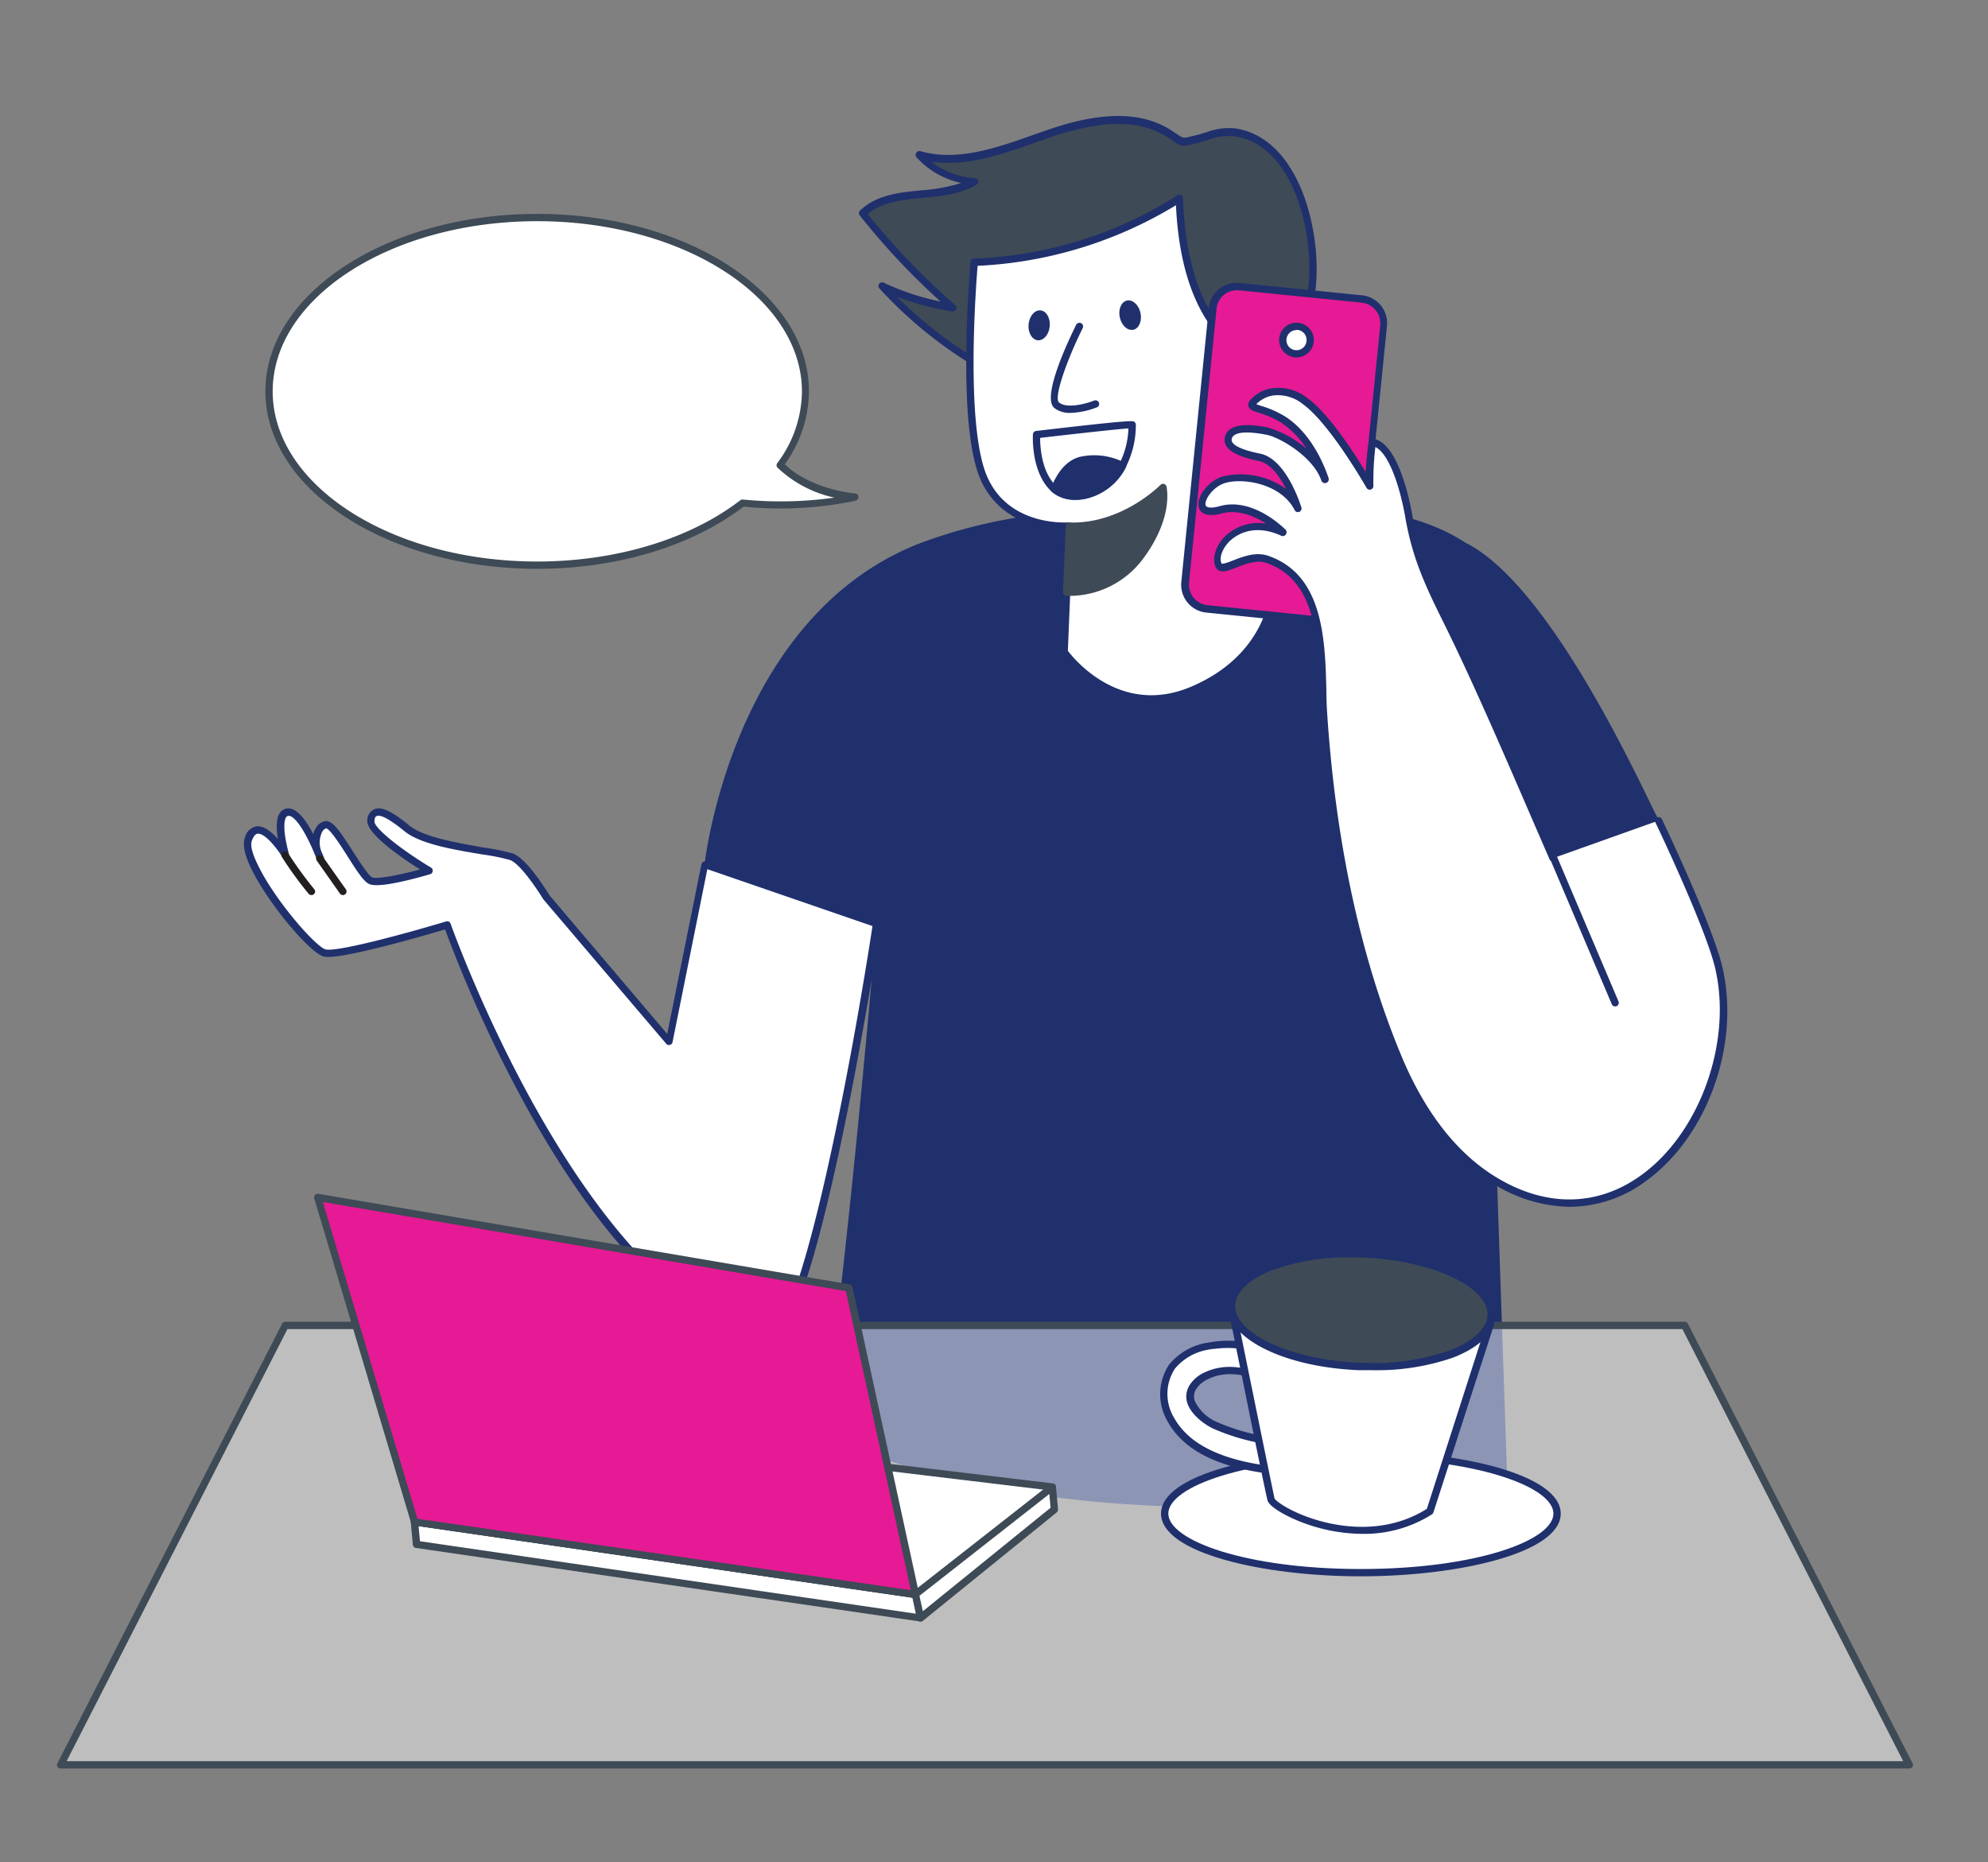 <?xml version="1.0" encoding="utf-8"?>
<svg viewBox="123.111 84.734 272.507 255.327" xmlns="http://www.w3.org/2000/svg">
  <rect x="123.111" y="84.734" width="272.507" height="255.327" fill="#808080" stroke="none"/>
  <g id="_66_calling" data-name="#66_calling" transform="matrix(1, 0, 0, 1, 58.119, 63.96)">
    <path d="M268.89,141.63l23.52-8.37c-1-1.41-14.18-32-26.58-38.1C255,88,234.89,89.32,212.16,90.91a70.21,70.21,0,0,0-21.31,4.44c-25.62,10.18-29.28,43.93-29.28,43.93l23.57,8.13s-3.83,45.85-7.44,69.82c0,0,29.53,17.39,93.91,6.73C271.61,224,269,148.41,268.89,141.63Z" style="fill: rgb(31, 48, 109);"/>
    <polygon points="210.86 110.13 221.58 162.1 239.55 102.1 210.86 110.13" style="fill: rgb(31, 48, 109);"/>
    <path d="M221.58,162.6h0a.51.51,0,0,1-.47-.4l-10.72-52a.5.5,0,0,1,.35-.58l28.69-8a.49.49,0,0,1,.49.13.47.47,0,0,1,.12.49l-18,60A.5.5,0,0,1,221.58,162.6Zm-10.14-52.11,10.23,49.58,17.14-57.25Z" style="fill: rgba(31, 48, 109, 0);"/>
    <path d="M234.24,39c-2-.28-3.35.46-5.16.9-2.38.58-1.71.64-3.83-.73-5-3.2-11.5-1.76-17.07.2s-11.5,4.35-17.17,2.73a11.14,11.14,0,0,0,7.56,3.62c-4.66,2.72-11.44.62-15.32,4.38A97,97,0,0,0,195.57,63,34.84,34.84,0,0,1,185.91,60a58.39,58.39,0,0,0,20.32,14.34c5.64,2.48,11.75,4.26,17.9,3.85,9.89-.67,20-8.44,20.78-18.65C245.44,52.57,242.79,40.19,234.24,39Z" style="fill: rgb(62, 74, 86);"/>
    <path d="M222.33,78.78c-4.92,0-10.27-1.3-16.3-4a58.68,58.68,0,0,1-20.49-14.46.5.5,0,0,1,.58-.79,34.69,34.69,0,0,0,7.8,2.59,97.84,97.84,0,0,1-11.06-11.79.5.5,0,0,1,0-.67c2.26-2.19,5.43-2.5,8.5-2.8a23.22,23.22,0,0,0,5.39-1,11.49,11.49,0,0,1-6.15-3.55.48.48,0,0,1,0-.59.49.49,0,0,1,.56-.22c5.1,1.45,10.45-.45,15.63-2.29l1.24-.43c4.92-1.74,12.1-3.63,17.5-.15l.8.53c.86.59.85.58,2,.3l.68-.17c.47-.11.91-.24,1.34-.38a8.74,8.74,0,0,1,4-.53h0C242.89,39.7,246,51.81,245.4,59.61c-.84,11-11.68,18.46-21.24,19.11C223.56,78.76,222.94,78.78,222.33,78.78ZM187.9,61.43a58.68,58.68,0,0,0,18.53,12.48c6.64,2.92,12.42,4.16,17.66,3.81,11.75-.8,19.69-10.06,20.32-18.18.57-7.43-2.29-18.94-10.24-20.08h0a7.73,7.73,0,0,0-3.58.5c-.44.14-.91.28-1.4.4l-.66.16c-1.46.37-1.61.35-2.77-.44l-.78-.52c-5-3.24-11.9-1.41-16.63.25l-1.24.44c-4.73,1.68-9.62,3.41-14.44,2.69a10.55,10.55,0,0,0,5.93,2.25.5.5,0,0,1,.46.38.49.49,0,0,1-.24.55c-2.19,1.28-4.8,1.54-7.33,1.78-2.86.29-5.57.55-7.56,2.22a97.39,97.39,0,0,0,12,12.48.49.49,0,0,1,.13.58.5.5,0,0,1-.53.29A35.71,35.71,0,0,1,187.9,61.43Z" style="fill: rgb(31, 48, 109);"/>
    <path d="M211.57,92.89l-.71,17.24s6.94,9.75,17.58,5.24,11.11-13.27,11.11-13.27l-3.42-32.86s-8.94-3-9.47-21.26a55.66,55.66,0,0,1-28.12,8.76s-1.84,20.18.92,28.54S211.57,92.89,211.57,92.89Z" fill="#fff"/>
    <path d="M222.9,117.05c-7.62,0-12.39-6.55-12.45-6.63a.49.49,0,0,1-.09-.31l.69-16.7c-2.12,0-9.62-.55-12.07-8-2.75-8.36-1-27.91-.94-28.73a.5.5,0,0,1,.48-.46,55.56,55.56,0,0,0,27.85-8.66.49.49,0,0,1,.79.39c.27,9.23,2.75,14.39,4.78,17.11a10.77,10.77,0,0,0,4.35,3.69.5.5,0,0,1,.34.42L240,102.05c0,.17-.6,9.2-11.4,13.78A14.58,14.58,0,0,1,222.9,117.05ZM211.37,110c.89,1.18,7.29,9,16.88,4.93,10.23-4.34,10.79-12.75,10.8-12.84l-3.38-32.48c-1.61-.71-8.76-4.75-9.48-20.7A57.51,57.51,0,0,1,199,57.22c-.25,3-1.53,20.41.93,27.9,2.6,7.88,11.23,7.3,11.61,7.27a.5.5,0,0,1,.38.14.5.5,0,0,1,.15.38Z" style="fill: rgb(31, 48, 109);"/>
    <path d="M231.5,77.92a9,9,0,0,0,6.79-1,9.61,9.61,0,0,0,4.42-8.32,8.2,8.2,0,0,0-.6-3.57,4.28,4.28,0,0,0-2.61-2.39,6.84,6.84,0,0,0-4.27.69c-2,.8-2.15,1.91-3.42,3.43.14-.13.27-.55.4-.68" fill="#fff"/>
    <path d="M233.71,78.7a9.19,9.19,0,0,1-2.33-.3.5.5,0,1,1,.25-1,8.39,8.39,0,0,0,6.4-.92,9.07,9.07,0,0,0,4.18-7.9,7.56,7.56,0,0,0-.56-3.35,3.8,3.8,0,0,0-2.29-2.12c-1.21-.34-2.5.11-3.94.67a4.26,4.26,0,0,0-2.3,2,14.54,14.54,0,0,1-.87,1.21l-.09.1a.5.5,0,0,1-.73-.68l0,0s.07-.13.1-.2a1.69,1.69,0,0,1,.3-.48.76.76,0,0,1,.19-.12l.24-.34a5.23,5.23,0,0,1,2.76-2.4,7.33,7.33,0,0,1,4.58-.7,4.78,4.78,0,0,1,2.93,2.66,8.55,8.55,0,0,1,.65,3.8,10.07,10.07,0,0,1-4.66,8.73A9.4,9.4,0,0,1,233.71,78.7Z" fill="#231f20"/>
    <path d="M211.2,102a12.13,12.13,0,0,0,10.14-5c4.11-5.51,3.08-9.4,3.08-9.4s-5.34,5.57-12.85,5.31Z" style="fill: rgb(62, 74, 86);"/>
    <path d="M211.69,102.47c-.31,0-.49,0-.54,0a.5.5,0,0,1-.45-.52l.38-9.06a.48.48,0,0,1,.51-.48c7.2.22,12.41-5.1,12.47-5.15a.5.5,0,0,1,.48-.14.52.52,0,0,1,.36.36c0,.16,1,4.18-3.16,9.82A12.58,12.58,0,0,1,211.69,102.47Zm.36-9.07-.33,8.07a11.77,11.77,0,0,0,9.22-4.79c2.76-3.69,3.11-6.63,3.09-8.05a18.87,18.87,0,0,1-11.94,4.77Z" style="fill: rgb(62, 74, 86);"/>
    <path d="M213,65.53s-4.71,9.46-3.13,10.8,5.33-.17,5.33-.17" fill="#fff"/>
    <path d="M211.76,77.38a3.44,3.44,0,0,1-2.25-.67c-1.75-1.48,1.86-9.1,3-11.41a.51.51,0,0,1,.67-.22.5.5,0,0,1,.23.67c-2.19,4.4-4,9.55-3.26,10.19,1.11.94,3.86.14,4.83-.25a.51.51,0,0,1,.65.28.5.5,0,0,1-.28.65A10.86,10.86,0,0,1,211.76,77.38Z" style="fill: rgb(31, 48, 109);"/>
    <ellipse cx="219.91" cy="64" rx="1.45" ry="2.05" transform="translate(-8.57 48.02) rotate(-12.23)" style="fill: rgb(31, 48, 109);"/>
    <ellipse cx="206.27" cy="65.84" rx="2.05" ry="1.45" transform="matrix(0.09, -1, 1, 0.09, 123.03, 265.72)" style="fill: rgb(31, 48, 109);"/>
    <path d="M212.41,89.3a4.81,4.81,0,0,1-3.21-1.08c-2.91-2.59-2.63-7.68-2.62-7.89a.5.5,0,0,1,.44-.47c13.16-1.54,13.29-1.42,13.5-1.23a.52.52,0,0,1,.17.38h0a12.7,12.7,0,0,1-1.39,5.83,8.2,8.2,0,0,1-5.7,4.35A6.91,6.91,0,0,1,212.41,89.3Zm-4.84-8.49c0,1.21.19,4.79,2.27,6.65a4.27,4.27,0,0,0,3.58.75,7.22,7.22,0,0,0,5-3.83,11.51,11.51,0,0,0,1.25-4.87C217.94,79.63,211.76,80.32,207.57,80.81ZM220.19,79h0Zm0,0h0Z" style="fill: rgb(31, 48, 109);"/>
    <path d="M218.86,84.62c-2.37,4.42-7.27,5-9.33,3.23.68-1.72,1.78-3.46,3.57-3.95A8.41,8.41,0,0,1,218.86,84.62Z" style="fill: rgb(31, 48, 109);"/>
    <path d="M212.41,89.3a4.86,4.86,0,0,1-3.21-1.08.48.48,0,0,1-.13-.55c.92-2.36,2.24-3.79,3.9-4.25a9,9,0,0,1,6.1.75.44.44,0,0,1,.26.29.48.48,0,0,1,0,.39,8.2,8.2,0,0,1-5.7,4.35A6.91,6.91,0,0,1,212.41,89.3Zm-2.28-1.61a4.58,4.58,0,0,0,3.29.53,7.13,7.13,0,0,0,4.73-3.37,7.8,7.8,0,0,0-4.92-.47C212,84.73,210.92,85.84,210.13,87.69Z" style="fill: rgb(31, 48, 109);"/>
    <path d="M192.54,108.85c.12,1.05-7.4,38.56-7.4,38.56" fill="#231f20"/>
    <path d="M185.14,147.9H185a.48.48,0,0,1-.39-.58c3-14.84,7.4-37.31,7.4-38.43a.48.48,0,0,1,.44-.54.51.51,0,0,1,.55.45c.11,1.08-6.16,32.44-7.42,38.71A.48.48,0,0,1,185.14,147.9Z" style="fill: rgb(31, 48, 109);"/>
    <rect x="229.24" y="60.82" width="23.55" height="44.38" rx="3.33" transform="translate(9.5 -23.67) rotate(5.73)" style="fill: rgb(229, 26, 148);"/>
    <path d="M247.54,106.45l-.39,0-16.8-1.69a3.83,3.83,0,0,1-3.43-4.19L230.69,63a3.84,3.84,0,0,1,4.19-3.43l16.8,1.69a3.83,3.83,0,0,1,3.43,4.2L251.34,103a3.83,3.83,0,0,1-3.8,3.45Zm-13-45.88a2.78,2.78,0,0,0-1.79.64,2.83,2.83,0,0,0-1,1.91l-3.77,37.53a2.84,2.84,0,0,0,2.54,3.1l16.8,1.69h0a2.83,2.83,0,0,0,3.1-2.54l3.77-37.52a2.85,2.85,0,0,0-2.54-3.11l-16.8-1.69Z" style="fill: rgb(31, 48, 109);"/>
    <path d="M292.41,133.26s6.91,14.47,8.24,20.15c4.13,17.6-11.67,40.86-30.81,29.16-6.28-3.83-10.49-10.35-13.28-17.15-5.95-14.49-8.93-30.54-10-46.12-.49-7,.81-18.88-7.82-21.82-2.78-1-6,2.07-6.65.81-1.09-2.17,2.76-7.26,8.83-4.48,0,0-4.22-4.35-8.56-3.12s-2.48-3.11.27-4.08c2.49-.88,8.29-.13,10.32,3.94,0,0-1.91-6.36-5.28-7.06s-4.49-1.6-4.29-2.61c.34-1.77,3.45-1.36,5.29-1s6.73,3.07,8,6.61c0,0-1.64-5.6-5.77-8.2-2.58-1.63-4.69-1.41-4.15-2.25s3.54-3,7.34-.23,8.83,11.63,8.83,11.63,0-6.12.54-6c2.91.73,4.42,7.85,4.82,10.15.94,5.45,2.69,9.25,5.22,14.33,4.71,9.49,10.31,22.78,14.53,32.47" fill="#fff"/>
    <path d="M280.18,186.23a20.33,20.33,0,0,1-10.6-3.23c-5.62-3.43-10.15-9.28-13.48-17.39-5.46-13.27-8.84-28.84-10.05-46.27-.08-1.13-.11-2.37-.15-3.68-.18-6.84-.4-15.34-7.33-17.71-1.33-.45-2.85.15-4.08.63s-2.37.93-2.86-.06-.1-2.79,1.17-4.1a6.59,6.59,0,0,1,5.76-1.85c-1.55-1-3.82-2-6.08-1.4s-3-.21-3.14-.78c-.44-1.37,1.16-3.56,3.11-4.25a10.66,10.66,0,0,1,8.83,1.66c-.85-1.66-2.12-3.49-3.73-3.82-2.18-.46-5-1.28-4.67-3.2.46-2.43,4.54-1.65,5.87-1.4a14.33,14.33,0,0,1,5.31,2.9,12,12,0,0,0-3.48-3.58,12.5,12.5,0,0,0-3-1.32c-.77-.25-1.28-.41-1.44-.86a.84.84,0,0,1,.13-.76,4.83,4.83,0,0,1,3-1.74,6.44,6.44,0,0,1,5,1.38c2.9,2.13,6.41,7.55,8,10.23.09-4.12.49-4.43.65-4.56a.73.73,0,0,1,.5-.11c3.25.82,4.79,8.28,5.18,10.55.93,5.39,2.65,9.12,5.17,14.2,3.8,7.65,8.13,17.66,11.94,26.48l2.61,6a.5.5,0,0,1-.26.66.51.51,0,0,1-.66-.26l-2.6-6c-3.81-8.82-8.13-18.8-11.92-26.44-2.56-5.15-4.31-8.94-5.26-14.47-.69-3.93-2.15-8.65-4.1-9.62a40.78,40.78,0,0,0-.27,5.37.5.5,0,0,1-.93.24c-.05-.08-5-8.77-8.7-11.46A5.44,5.44,0,0,0,239.47,75a4.13,4.13,0,0,0-2.27,1.19l.69.24a13.71,13.71,0,0,1,3.22,1.42c4.24,2.67,5.91,8.25,6,8.48a.5.5,0,0,1-1,.31c-1.16-3.35-5.89-6-7.57-6.27-2.86-.55-4.53-.34-4.71.6-.15.76,1.24,1.47,3.9,2,3.63.75,5.58,7.14,5.66,7.41a.5.5,0,0,1-.92.36c-1.88-3.76-7.36-4.52-9.71-3.69-1.57.56-2.72,2.31-2.5,3,.12.37.86.42,1.92.12,4.58-1.29,8.87,3.07,9.06,3.25a.51.51,0,0,1,0,.64.49.49,0,0,1-.61.17c-4.09-1.88-6.53.17-7.19.85-.94,1-1.36,2.21-1,2.95.19.13,1.08-.22,1.61-.43,1.3-.51,3.09-1.2,4.76-.63,7.59,2.59,7.83,11.48,8,18.62,0,1.3.07,2.53.15,3.64,1.2,17.32,4.56,32.79,10,46,3.25,7.91,7.65,13.6,13.08,16.92,6.85,4.18,13.93,4.09,19.93-.26,8.05-5.82,12.5-18.28,10.13-28.37-1.3-5.56-8.14-19.9-8.2-20a.5.5,0,1,1,.9-.44c.28.6,6.95,14.58,8.28,20.25,2.49,10.62-2,23.27-10.52,29.41A17.63,17.63,0,0,1,280.18,186.23Z" style="fill: rgb(31, 48, 109);"/>
    <circle cx="242.72" cy="67.4" r="1.87" fill="#fff"/>
    <path d="M242.72,69.78a2.38,2.38,0,1,1,2.37-2.38A2.39,2.39,0,0,1,242.72,69.78Zm0-3.75a1.38,1.38,0,1,0,1.37,1.37A1.37,1.37,0,0,0,242.72,66Z" style="fill: rgb(31, 48, 109);"/>
    <path d="M286.39,158.76a.5.5,0,0,1-.46-.3l-9.22-21.71a.5.5,0,1,1,.92-.39l9.22,21.71a.5.5,0,0,1-.26.65A.48.48,0,0,1,286.39,158.76Z" style="fill: rgb(31, 48, 109);"/>
    <path d="M161.57,139.28l-4.89,24.27-16.85-19.81s-2.89-4.82-4.74-5.52c-2.2-.82-11.29-1.37-14.32-3.85s-4.68-3-5-1.1,8,6.88,8,6.88-6.62,1.93-8,1.38-4.76-7.69-6.14-7.69c-.71,0-2.2,1.51-.81,4.65-1.19-3-2.89-6.38-4.33-6.38s-1.37,2.53-.47,5.9c0,0-3.63-5.91-5-2.27-1.3,3.34,8.26,15.15,10.46,15.7s16.8-3.86,16.8-3.86,17.72,50.57,43.44,57.17c6.4,1.64,15.42-57.34,15.42-57.34Z" fill="#fff"/>
    <path d="M170,205.28a1.37,1.37,0,0,1-.4-.05c-10.8-2.77-21.46-13.3-31.67-31.29A183.91,183.91,0,0,1,126,148.2c-2.78.83-14.5,4.24-16.61,3.72-1.88-.46-7.31-6.92-9.69-11.52-1.15-2.22-1.52-3.81-1.12-4.84a2,2,0,0,1,1.62-1.5c1-.08,2.06.81,2.89,1.75-.29-1.78-.18-3,.31-3.65a1.41,1.41,0,0,1,1.15-.55h0c1,0,2.17,1.19,3.38,3.52a2.8,2.8,0,0,1,.39-.88,1.78,1.78,0,0,1,1.37-.91c1,0,2.06,1.63,3.76,4.29.88,1.37,2.08,3.24,2.56,3.43.73.3,4-.39,6.57-1.08-2.6-1.63-7.5-5-7.24-6.78a1.67,1.67,0,0,1,1-1.49c1-.38,2.39.3,4.8,2.27,1.94,1.59,6.7,2.38,10.18,3a28.37,28.37,0,0,1,4,.82c1.95.74,4.68,5.22,5,5.73l16.13,19,4.69-23.26a.52.52,0,0,1,.24-.34.53.53,0,0,1,.41,0l23.57,8.13a.5.5,0,0,1,.33.55c-.33,2.17-8.2,53.23-14.61,57.46A1.83,1.83,0,0,1,170,205.28Zm-43.71-58.2a.49.49,0,0,1,.47.34c.18.5,17.93,50.39,43.09,56.85a.78.78,0,0,0,.63-.16c4.8-3.17,11.29-38,14.11-56.37l-22.64-7.8-4.77,23.71a.48.48,0,0,1-.37.38.47.47,0,0,1-.5-.16l-16.85-19.81c-.83-1.36-3.16-4.85-4.54-5.37a28.22,28.22,0,0,0-3.8-.77c-3.79-.63-8.51-1.41-10.66-3.17-2.59-2.12-3.49-2.23-3.8-2.11s-.3.42-.34.7c-.14.95,3.9,4.07,7.75,6.38a.5.5,0,0,1-.12.91c-1.13.33-6.86,2-8.32,1.36-.74-.3-1.63-1.65-3-3.82-.89-1.4-2.39-3.74-2.93-3.83a1,1,0,0,0-.53.45,3.34,3.34,0,0,0,0,3c.08.18.15.36.22.54a.5.5,0,0,1-.92.39c-.09-.2-.16-.39-.23-.57-1.65-4.06-3-5.52-3.65-5.52h0a.42.42,0,0,0-.36.16c-.17.22-.65,1.25.38,5.11a.51.51,0,0,1-.29.59.5.5,0,0,1-.62-.2c-.85-1.38-2.46-3.32-3.38-3.21-.29,0-.55.32-.77.86s-.23,1.49,1.08,4c2.45,4.73,7.71,10.68,9,11,1.52.38,10.72-2.09,16.53-3.84A.4.4,0,0,1,126.28,147.08Z" style="fill: rgb(31, 48, 109);"/>
    <line x1="108.86" y1="138.49" x2="112.03" y2="142.99" fill="#fff"/>
    <path d="M112,143.49a.48.48,0,0,1-.41-.21l-3.17-4.5a.49.49,0,0,1,.12-.69.48.48,0,0,1,.69.12l3.17,4.49a.5.5,0,0,1-.12.7A.47.47,0,0,1,112,143.49Z" fill="#231f20"/>
    <path d="M104.06,138a52.75,52.75,0,0,0,3.62,5" fill="#fff"/>
    <path d="M107.68,143.49a.49.49,0,0,1-.37-.16,50.81,50.81,0,0,1-3.67-5.05.5.5,0,0,1,.14-.69.51.51,0,0,1,.7.15,53.16,53.16,0,0,0,3.56,4.91.49.49,0,0,1-.36.84Z" fill="#231f20"/>
    <polygon points="104.08 202.49 295.92 202.49 326.7 262.74 73.3 262.74 104.08 202.49" style="fill: rgba(255, 255, 255, 0.49);"/>
    <path d="M326.7,263.24H73.3a.5.5,0,0,1-.43-.24.5.5,0,0,1,0-.49l30.79-60.25a.48.48,0,0,1,.44-.27H295.92a.48.48,0,0,1,.44.27l30.79,60.25a.5.5,0,0,1,0,.49A.5.5,0,0,1,326.7,263.24Zm-252.58-1H325.88L295.61,203H104.39Z" style="fill: rgb(62, 74, 86);"/>
    <ellipse cx="251.53" cy="228.29" rx="26.89" ry="8.1" fill="#fff"/>
    <path d="M251.53,236.89c-13.46,0-27.39-3.22-27.39-8.6s13.93-8.59,27.39-8.59,27.4,3.21,27.4,8.59S265,236.89,251.53,236.89Zm0-16.19c-15.79,0-26.39,3.92-26.39,7.59s10.6,7.6,26.39,7.6,26.4-3.93,26.4-7.6S267.32,220.7,251.53,220.7Z" style="fill: rgb(31, 48, 109);"/>
    <polygon points="121.82 229.41 122.09 232.48 191.18 242.58 190.48 239.36 121.82 229.41" fill="#fff"/>
    <path d="M191.18,243.08h-.08L122,233a.5.5,0,0,1-.42-.45l-.28-3.07a.53.53,0,0,1,.15-.41.54.54,0,0,1,.42-.13l68.66,9.94a.51.51,0,0,1,.42.39l.69,3.22a.49.49,0,0,1-.12.45A.5.5,0,0,1,191.18,243.08Zm-68.62-11,68,9.94-.47-2.18L122.37,230Z" style="fill: rgb(62, 74, 86);"/>
    <path d="M121.82,229.42s15.72-13.49,16.25-13.36,71.17,8.58,71.17,8.58l-18.76,14.72Z" fill="#fff"/>
    <path d="M190.48,239.86h-.07l-68.66-9.94a.49.49,0,0,1-.41-.36.47.47,0,0,1,.15-.51c15.93-13.66,16.38-13.55,16.69-13.47,1.06.18,70.42,8.49,71.12,8.57a.53.53,0,0,1,.43.37.5.5,0,0,1-.18.52l-18.76,14.72A.51.51,0,0,1,190.48,239.86ZM123,229.08l67.36,9.75L208,225c-13.72-1.64-66.42-8-69.85-8.42C137,217.23,128.62,224.25,123,229.08Z" style="fill: rgb(62, 74, 86);"/>
    <polygon points="191.18 242.58 209.52 227.71 209.24 224.64 190.48 239.36 191.18 242.58" fill="#fff"/>
    <path d="M191.18,243.08a.47.47,0,0,1-.17,0,.5.5,0,0,1-.32-.37l-.7-3.22a.51.51,0,0,1,.18-.5l18.77-14.71a.49.49,0,0,1,.8.35l.28,3.06a.55.55,0,0,1-.18.44L191.49,243A.51.51,0,0,1,191.18,243.08Zm-.15-3.52.46,2.12L209,227.49l-.17-1.89Z" style="fill: rgb(62, 74, 86);"/>
    <polygon points="121.82 229.41 108.54 184.93 181.36 197.35 190.48 239.36 121.82 229.41" style="fill: rgb(229, 26, 148);"/>
    <path d="M190.48,239.86h-.07l-68.66-9.94a.5.5,0,0,1-.41-.35l-13.27-44.48a.52.52,0,0,1,.1-.48.5.5,0,0,1,.46-.16l72.82,12.41a.5.5,0,0,1,.4.39l9.12,42a.5.5,0,0,1-.49.61ZM122.21,229l67.63,9.79-8.9-41-71.69-12.22Z" style="fill: rgb(62, 74, 86);"/>
    <path d="M231.26,205.18l-.64.11a8,8,0,0,0-5,2.8,6.9,6.9,0,0,0-.17,7.27c2.86,5.15,9.83,6.57,15.18,7.07a4.89,4.89,0,0,0,2.25-.17,1.67,1.67,0,0,0,.22-3.17,5.48,5.48,0,0,0-1.79-.5c-3.32-.55-6.84-1-9.89-2.49-1.77-.9-4.25-3-3-5.18a4.25,4.25,0,0,1,1.88-1.6c3.06-1.46,6-.35,9,.55a1.76,1.76,0,0,0,.68.1,1.23,1.23,0,0,0,.88-1.36c-.1-1.32-1.42-2.19-2.65-2.67A14,14,0,0,0,231.26,205.18Z" fill="#fff"/>
    <path d="M241.56,223c-.33,0-.65,0-.95,0-8.16-.76-13.25-3.16-15.56-7.33a7.35,7.35,0,0,1,.2-7.81,8.53,8.53,0,0,1,5.27-3l.67-.11a14.25,14.25,0,0,1,7.26.79c1.05.4,2.84,1.34,3,3.09a1.71,1.71,0,0,1-1.31,1.89,2,2,0,0,1-.89-.12l-.79-.23c-2.68-.82-5.22-1.59-7.84-.33a3.75,3.75,0,0,0-1.67,1.39,1.91,1.91,0,0,0-.2,1.57,5.87,5.87,0,0,0,3,2.91,28.69,28.69,0,0,0,8.51,2.25l1.24.2a5.92,5.92,0,0,1,1.93.55,2.38,2.38,0,0,1,1.31,1.85,2.35,2.35,0,0,1-1.57,2.22A4.16,4.16,0,0,1,241.56,223Zm-10.22-17.31-.62.11a7.6,7.6,0,0,0-4.67,2.61,6.35,6.35,0,0,0-.13,6.73c2.14,3.85,7,6.08,14.78,6.81a4.48,4.48,0,0,0,2-.14,1.37,1.37,0,0,0,.94-1.22,1.38,1.38,0,0,0-.78-1,5.11,5.11,0,0,0-1.63-.45l-1.22-.19a29.33,29.33,0,0,1-8.81-2.35c-1.38-.7-3-2-3.47-3.51a2.89,2.89,0,0,1,.3-2.36,4.67,4.67,0,0,1,2.1-1.8c3-1.41,5.81-.55,8.56.28l.78.24a1.46,1.46,0,0,0,.48.08c.28,0,.47-.47.44-.82-.09-1.25-1.66-2-2.33-2.24a13.39,13.39,0,0,0-6.75-.74Z" style="fill: rgb(31, 48, 109);"/>
    <path d="M233.77,199.67s5,25.12,5.45,26.63S251.54,234,261,227.93l8.29-25.68Z" fill="#fff"/>
    <path d="M251.73,231.07a23.61,23.61,0,0,1-8.3-1.59c-2.08-.8-4.44-2.09-4.69-3-.41-1.51-5.25-25.64-5.46-26.66a.48.48,0,0,1,.12-.43.5.5,0,0,1,.41-.17l35.52,2.58a.5.5,0,0,1,.44.65l-8.29,25.68a.56.56,0,0,1-.21.27A17.32,17.32,0,0,1,251.73,231.07Zm-17.34-30.86c.79,3.95,5,24.62,5.31,26,.14.34,2,1.74,5.3,2.81s9.75,2.29,15.58-1.38l8-24.9Z" style="fill: rgb(31, 48, 109);"/>
    <ellipse cx="251.57" cy="200.4" rx="7.71" ry="17.82" transform="matrix(0.04, -1, 1, 0.04, 41.03, 443.55)" style="fill: rgb(62, 74, 86);"/>
    <path d="M253,208.63l-1.73,0c-10.26-.42-18.15-4.35-18-8.95.1-2.27,2.14-4.29,5.76-5.68a33,33,0,0,1,12.88-1.77c10.26.42,18.15,4.35,18,9-.09,2.27-2.13,4.28-5.75,5.68A32.06,32.06,0,0,1,253,208.63Zm-2.8-15.47a30.68,30.68,0,0,0-10.78,1.74c-3.18,1.22-5,3-5.12,4.79-.16,3.9,7.63,7.53,17,7.91a32.11,32.11,0,0,0,12.48-1.7c3.18-1.23,5-3,5.12-4.79.16-3.91-7.63-7.53-17-7.92Z" style="fill: rgb(31, 48, 109);"/>
    <path d="M182.17,89s-6.45-.49-10.25-4.44a17.12,17.12,0,0,0,3.46-10.1c0-13.16-16.45-23.83-36.75-23.83s-36.76,10.67-36.76,23.83,16.46,23.83,36.76,23.83c11.29,0,21.4-3.31,28.14-8.51A49.35,49.35,0,0,0,182.17,89Z" fill="#fff"/>
    <path d="M138.63,98.76c-20.55,0-37.26-10.91-37.26-24.33S118.08,50.1,138.63,50.1,175.88,61,175.88,74.43a17.37,17.37,0,0,1-3.31,10c3.66,3.51,9.57,4,9.63,4a.49.49,0,0,1,.46.46.5.5,0,0,1-.38.53,50,50,0,0,1-15.36.81C159.83,95.67,149.53,98.76,138.63,98.76Zm0-47.66c-20,0-36.26,10.46-36.26,23.33s16.26,23.33,36.26,23.33c10.76,0,20.91-3.06,27.84-8.4a.48.48,0,0,1,.35-.1A52.81,52.81,0,0,0,179.36,89a16.38,16.38,0,0,1-7.8-4.12.49.49,0,0,1,0-.64,16.59,16.59,0,0,0,3.36-9.81C174.88,61.56,158.62,51.1,138.63,51.1Z" style="fill: rgb(62, 74, 86);"/>
  </g>
</svg>